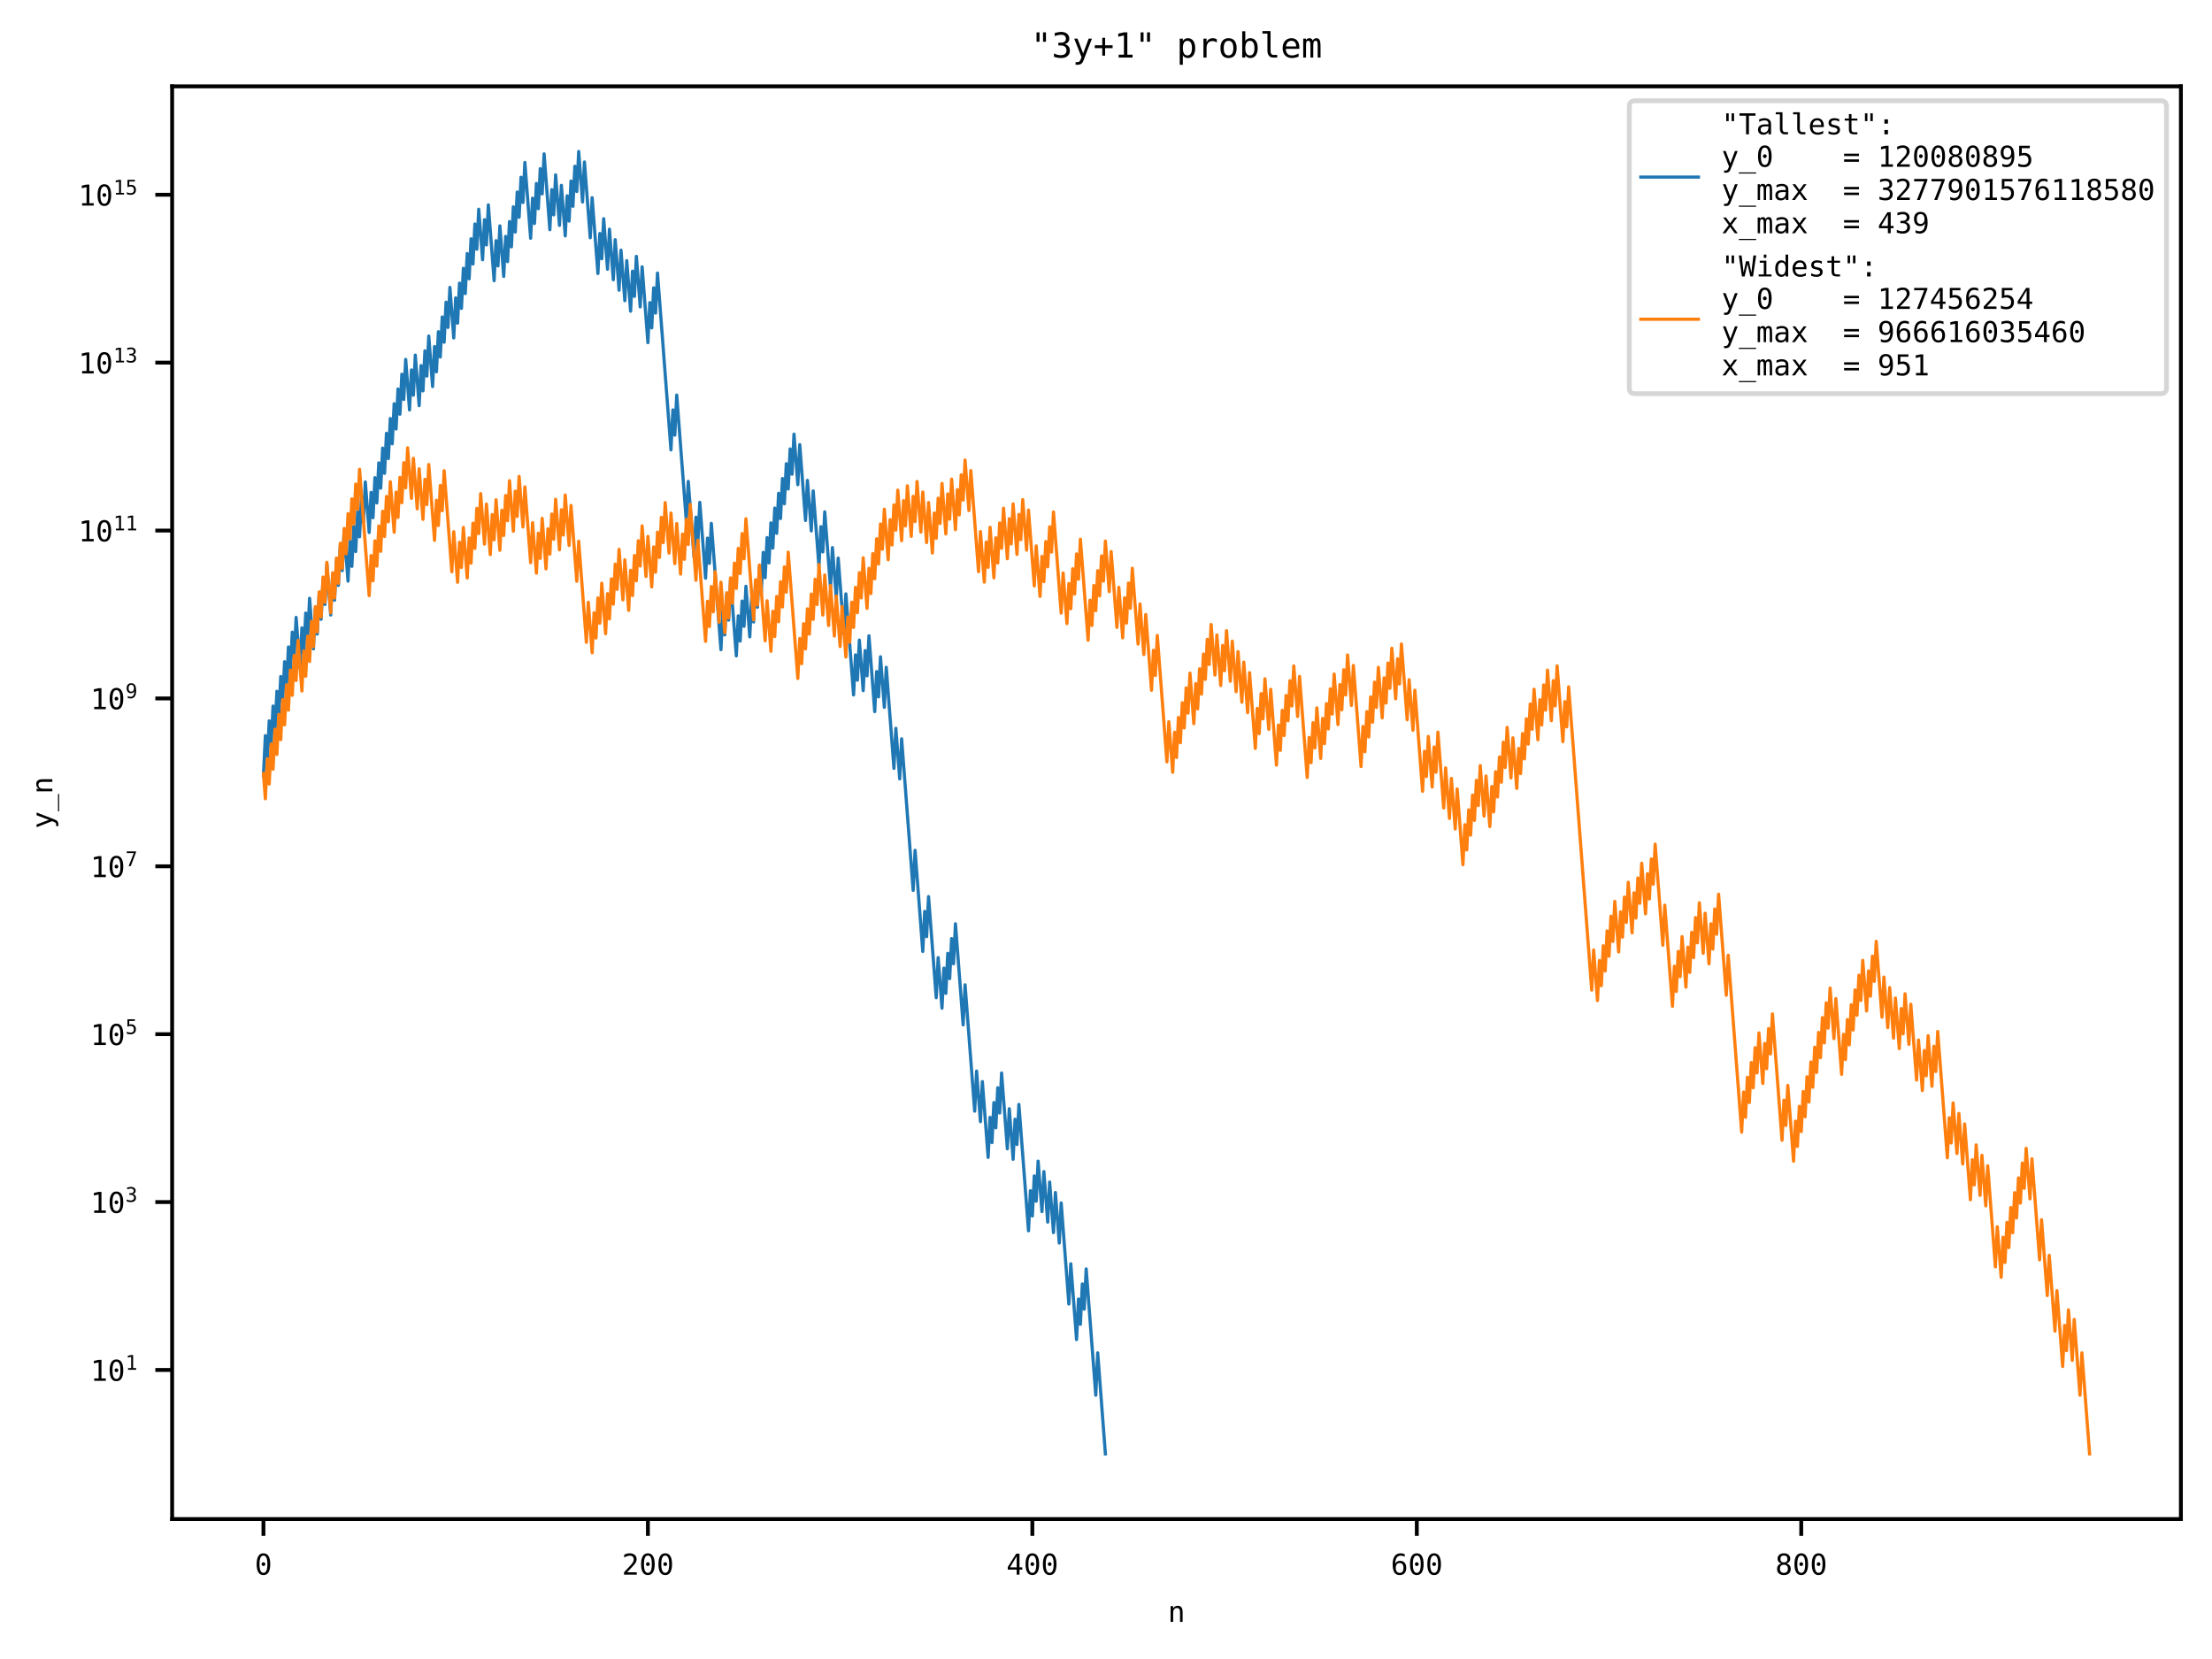 <?xml version="1.0" encoding="utf-8" standalone="no"?>
<!DOCTYPE svg PUBLIC "-//W3C//DTD SVG 1.1//EN"
  "http://www.w3.org/Graphics/SVG/1.1/DTD/svg11.dtd">
<!-- Created with matplotlib (https://matplotlib.org/) -->
<svg height="345.6pt" version="1.1" viewBox="0 0 460.8 345.6" width="460.8pt" xmlns="http://www.w3.org/2000/svg" xmlns:xlink="http://www.w3.org/1999/xlink">
 <defs>
  <style type="text/css">*{stroke-linecap:butt;stroke-linejoin:round;}</style>
 </defs>
 <g id="figure_1">
  <g id="patch_1">
   <path d="M 0 345.6 
L 460.8 345.6 
L 460.8 0 
L 0 0 
z
" style="fill:#ffffff;"/>
  </g>
  <g id="axes_1">
   <g id="patch_2">
    <path d="M 35.859 316.442 
L 454.32 316.442 
L 454.32 17.989 
L 35.859 17.989 
z
" style="fill:#ffffff;"/>
   </g>
   <g id="matplotlib.axis_1">
    <g id="xtick_1">
     <g id="line2d_1">
      <defs>
       <path d="M 0 0 
L 0 3.5 
" id="m580410c1c4" style="stroke:#000000;stroke-width:0.8;"/>
      </defs>
      <g>
       <use style="stroke:#000000;stroke-width:0.8;" x="54.88" xlink:href="#m580410c1c4" y="316.442"/>
      </g>
     </g>
     <g id="text_1">
      <!-- 0 -->
      <g transform="translate(53.074 328.033)scale(0.06 -0.06)">
       <defs>
        <path d="M 23.578 36.625 
Q 23.578 39.312 25.453 41.266 
Q 27.344 43.219 29.984 43.219 
Q 32.719 43.219 34.672 41.266 
Q 36.625 39.312 36.625 36.625 
Q 36.625 33.891 34.688 31.984 
Q 32.766 30.078 29.984 30.078 
Q 27.25 30.078 25.406 31.938 
Q 23.578 33.797 23.578 36.625 
z
M 30.078 66.406 
Q 23.188 66.406 19.797 58.984 
Q 16.406 51.562 16.406 36.375 
Q 16.406 21.234 19.797 13.812 
Q 23.188 6.391 30.078 6.391 
Q 37.016 6.391 40.406 13.812 
Q 43.797 21.234 43.797 36.375 
Q 43.797 51.562 40.406 58.984 
Q 37.016 66.406 30.078 66.406 
z
M 30.078 74.219 
Q 41.75 74.219 47.734 64.641 
Q 53.719 55.078 53.719 36.375 
Q 53.719 17.719 47.734 8.141 
Q 41.75 -1.422 30.078 -1.422 
Q 18.406 -1.422 12.453 8.141 
Q 6.5 17.719 6.5 36.375 
Q 6.5 55.078 12.453 64.641 
Q 18.406 74.219 30.078 74.219 
z
" id="DejaVuSansMono-48"/>
       </defs>
       <use xlink:href="#DejaVuSansMono-48"/>
      </g>
     </g>
    </g>
    <g id="xtick_2">
     <g id="line2d_2">
      <g>
       <use style="stroke:#000000;stroke-width:0.8;" x="134.968" xlink:href="#m580410c1c4" y="316.442"/>
      </g>
     </g>
     <g id="text_2">
      <!-- 200 -->
      <g transform="translate(129.55 328.033)scale(0.06 -0.06)">
       <defs>
        <path d="M 18.219 8.297 
L 51.703 8.297 
L 51.703 0 
L 7.422 0 
L 7.422 8.297 
Q 16.547 17.922 23.375 25.297 
Q 30.219 32.672 32.812 35.688 
Q 37.703 41.656 39.406 45.344 
Q 41.109 49.031 41.109 52.875 
Q 41.109 58.984 37.516 62.453 
Q 33.938 65.922 27.688 65.922 
Q 23.25 65.922 18.359 64.312 
Q 13.484 62.703 8.016 59.422 
L 8.016 69.391 
Q 13.031 71.781 17.891 73 
Q 22.75 74.219 27.484 74.219 
Q 38.188 74.219 44.703 68.531 
Q 51.219 62.844 51.219 53.609 
Q 51.219 48.922 49.047 44.234 
Q 46.875 39.547 42 33.891 
Q 39.266 30.719 34.062 25.094 
Q 28.859 19.484 18.219 8.297 
z
" id="DejaVuSansMono-50"/>
       </defs>
       <use xlink:href="#DejaVuSansMono-50"/>
       <use x="60.205" xlink:href="#DejaVuSansMono-48"/>
       <use x="120.41" xlink:href="#DejaVuSansMono-48"/>
      </g>
     </g>
    </g>
    <g id="xtick_3">
     <g id="line2d_3">
      <g>
       <use style="stroke:#000000;stroke-width:0.8;" x="215.056" xlink:href="#m580410c1c4" y="316.442"/>
      </g>
     </g>
     <g id="text_3">
      <!-- 400 -->
      <g transform="translate(209.638 328.033)scale(0.06 -0.06)">
       <defs>
        <path d="M 35.891 63.922 
L 12.891 25.391 
L 35.891 25.391 
z
M 34.281 72.906 
L 45.703 72.906 
L 45.703 25.391 
L 55.422 25.391 
L 55.422 17.391 
L 45.703 17.391 
L 45.703 0 
L 35.891 0 
L 35.891 17.391 
L 4.984 17.391 
L 4.984 26.703 
z
" id="DejaVuSansMono-52"/>
       </defs>
       <use xlink:href="#DejaVuSansMono-52"/>
       <use x="60.205" xlink:href="#DejaVuSansMono-48"/>
       <use x="120.41" xlink:href="#DejaVuSansMono-48"/>
      </g>
     </g>
    </g>
    <g id="xtick_4">
     <g id="line2d_4">
      <g>
       <use style="stroke:#000000;stroke-width:0.8;" x="295.145" xlink:href="#m580410c1c4" y="316.442"/>
      </g>
     </g>
     <g id="text_4">
      <!-- 600 -->
      <g transform="translate(289.726 328.033)scale(0.06 -0.06)">
       <defs>
        <path d="M 48.391 71.297 
L 48.391 62.203 
Q 45.312 64.016 41.844 64.969 
Q 38.375 65.922 34.625 65.922 
Q 25.25 65.922 20.406 58.859 
Q 15.578 51.812 15.578 38.094 
Q 17.922 42.969 22.062 45.578 
Q 26.219 48.188 31.594 48.188 
Q 42.141 48.188 47.922 41.719 
Q 53.719 35.25 53.719 23.391 
Q 53.719 11.578 47.75 5.078 
Q 41.797 -1.422 31 -1.422 
Q 18.312 -1.422 12.406 7.688 
Q 6.5 16.797 6.5 36.375 
Q 6.5 54.828 13.594 64.516 
Q 20.703 74.219 34.188 74.219 
Q 37.797 74.219 41.406 73.453 
Q 45.016 72.703 48.391 71.297 
z
M 30.812 40.484 
Q 24.516 40.484 20.891 35.938 
Q 17.281 31.391 17.281 23.391 
Q 17.281 15.375 20.891 10.828 
Q 24.516 6.297 30.812 6.297 
Q 37.359 6.297 40.672 10.609 
Q 44 14.938 44 23.391 
Q 44 31.891 40.672 36.188 
Q 37.359 40.484 30.812 40.484 
z
" id="DejaVuSansMono-54"/>
       </defs>
       <use xlink:href="#DejaVuSansMono-54"/>
       <use x="60.205" xlink:href="#DejaVuSansMono-48"/>
       <use x="120.41" xlink:href="#DejaVuSansMono-48"/>
      </g>
     </g>
    </g>
    <g id="xtick_5">
     <g id="line2d_5">
      <g>
       <use style="stroke:#000000;stroke-width:0.8;" x="375.233" xlink:href="#m580410c1c4" y="316.442"/>
      </g>
     </g>
     <g id="text_5">
      <!-- 800 -->
      <g transform="translate(369.815 328.033)scale(0.06 -0.06)">
       <defs>
        <path d="M 30.078 34.625 
Q 23.484 34.625 19.891 30.938 
Q 16.312 27.25 16.312 20.516 
Q 16.312 13.766 19.938 10.031 
Q 23.578 6.297 30.078 6.297 
Q 36.719 6.297 40.297 9.984 
Q 43.891 13.672 43.891 20.516 
Q 43.891 27.203 40.25 30.906 
Q 36.625 34.625 30.078 34.625 
z
M 21.484 38.719 
Q 15.188 40.328 11.641 44.719 
Q 8.109 49.125 8.109 55.328 
Q 8.109 64.016 14.016 69.109 
Q 19.922 74.219 30.078 74.219 
Q 40.281 74.219 46.188 69.109 
Q 52.094 64.016 52.094 55.328 
Q 52.094 49.125 48.547 44.719 
Q 45.016 40.328 38.719 38.719 
Q 46.047 37.109 49.922 32.219 
Q 53.812 27.344 53.812 19.578 
Q 53.812 9.719 47.516 4.141 
Q 41.219 -1.422 30.078 -1.422 
Q 18.953 -1.422 12.672 4.125 
Q 6.391 9.672 6.391 19.484 
Q 6.391 27.297 10.266 32.203 
Q 14.156 37.109 21.484 38.719 
z
M 17.922 54.391 
Q 17.922 48.531 21.047 45.453 
Q 24.172 42.391 30.078 42.391 
Q 36.031 42.391 39.156 45.453 
Q 42.281 48.531 42.281 54.391 
Q 42.281 60.359 39.172 63.484 
Q 36.078 66.609 30.078 66.609 
Q 24.172 66.609 21.047 63.453 
Q 17.922 60.297 17.922 54.391 
z
" id="DejaVuSansMono-56"/>
       </defs>
       <use xlink:href="#DejaVuSansMono-56"/>
       <use x="60.205" xlink:href="#DejaVuSansMono-48"/>
       <use x="120.41" xlink:href="#DejaVuSansMono-48"/>
      </g>
     </g>
    </g>
    <g id="text_6">
     <!-- n -->
     <g transform="translate(243.283 337.872)scale(0.06 -0.06)">
      <defs>
       <path d="M 51.312 33.891 
L 51.312 0 
L 42.281 0 
L 42.281 33.891 
Q 42.281 41.266 39.688 44.719 
Q 37.109 48.188 31.594 48.188 
Q 25.297 48.188 21.891 43.719 
Q 18.5 39.266 18.5 30.906 
L 18.5 0 
L 9.516 0 
L 9.516 54.688 
L 18.5 54.688 
L 18.5 46.484 
Q 20.906 51.172 25 53.578 
Q 29.109 56 34.719 56 
Q 43.062 56 47.188 50.5 
Q 51.312 45.016 51.312 33.891 
z
" id="DejaVuSansMono-110"/>
      </defs>
      <use xlink:href="#DejaVuSansMono-110"/>
     </g>
    </g>
   </g>
   <g id="matplotlib.axis_2">
    <g id="ytick_1">
     <g id="line2d_6">
      <defs>
       <path d="M 0 0 
L -3.5 0 
" id="m9506eb46ca" style="stroke:#000000;stroke-width:0.8;"/>
      </defs>
      <g>
       <use style="stroke:#000000;stroke-width:0.8;" x="35.859" xlink:href="#m9506eb46ca" y="285.389"/>
      </g>
     </g>
     <g id="text_7">
      <!-- $\mathdefault{10^{1}}$ -->
      <g transform="translate(18.839 287.685)scale(0.06 -0.06)">
       <defs>
        <path d="M 13.188 8.297 
L 28.516 8.297 
L 28.516 64.016 
L 12.016 60.297 
L 12.016 69.281 
L 28.422 72.906 
L 38.281 72.906 
L 38.281 8.297 
L 53.422 8.297 
L 53.422 0 
L 13.188 0 
z
" id="DejaVuSansMono-49"/>
       </defs>
       <use transform="translate(0 0.684)" xlink:href="#DejaVuSansMono-49"/>
       <use transform="translate(60.205 0.684)" xlink:href="#DejaVuSansMono-48"/>
       <use transform="translate(121.367 38.966)scale(0.7)" xlink:href="#DejaVuSansMono-49"/>
      </g>
     </g>
    </g>
    <g id="ytick_2">
     <g id="line2d_7">
      <g>
       <use style="stroke:#000000;stroke-width:0.8;" x="35.859" xlink:href="#m9506eb46ca" y="250.415"/>
      </g>
     </g>
     <g id="text_8">
      <!-- $\mathdefault{10^{3}}$ -->
      <g transform="translate(18.839 252.711)scale(0.06 -0.06)">
       <defs>
        <path d="M 37.891 39.016 
Q 45.062 37.109 48.875 32.25 
Q 52.688 27.391 52.688 20.125 
Q 52.688 10.062 45.922 4.312 
Q 39.156 -1.422 27.203 -1.422 
Q 22.172 -1.422 16.938 -0.484 
Q 11.719 0.438 6.688 2.203 
L 6.688 12.016 
Q 11.672 9.422 16.5 8.156 
Q 21.344 6.891 26.125 6.891 
Q 34.234 6.891 38.578 10.547 
Q 42.922 14.203 42.922 21.094 
Q 42.922 27.438 38.578 31.172 
Q 34.234 34.906 26.812 34.906 
L 19.281 34.906 
L 19.281 43.016 
L 26.812 43.016 
Q 33.594 43.016 37.406 45.984 
Q 41.219 48.969 41.219 54.297 
Q 41.219 59.906 37.672 62.906 
Q 34.125 65.922 27.594 65.922 
Q 23.25 65.922 18.609 64.938 
Q 13.969 63.969 8.891 62.016 
L 8.891 71.094 
Q 14.797 72.656 19.406 73.438 
Q 24.031 74.219 27.594 74.219 
Q 38.234 74.219 44.609 68.875 
Q 50.984 63.531 50.984 54.688 
Q 50.984 48.688 47.625 44.672 
Q 44.281 40.672 37.891 39.016 
z
" id="DejaVuSansMono-51"/>
       </defs>
       <use transform="translate(0 0.766)" xlink:href="#DejaVuSansMono-49"/>
       <use transform="translate(60.205 0.766)" xlink:href="#DejaVuSansMono-48"/>
       <use transform="translate(121.367 39.047)scale(0.7)" xlink:href="#DejaVuSansMono-51"/>
      </g>
     </g>
    </g>
    <g id="ytick_3">
     <g id="line2d_8">
      <g>
       <use style="stroke:#000000;stroke-width:0.8;" x="35.859" xlink:href="#m9506eb46ca" y="215.441"/>
      </g>
     </g>
     <g id="text_9">
      <!-- $\mathdefault{10^{5}}$ -->
      <g transform="translate(18.839 217.737)scale(0.06 -0.06)">
       <defs>
        <path d="M 10.109 72.906 
L 47.016 72.906 
L 47.016 64.594 
L 19.094 64.594 
L 19.094 46.688 
Q 21.188 47.469 23.312 47.828 
Q 25.438 48.188 27.594 48.188 
Q 38.922 48.188 45.562 41.5 
Q 52.203 34.812 52.203 23.391 
Q 52.203 11.859 45.234 5.219 
Q 38.281 -1.422 26.219 -1.422 
Q 20.406 -1.422 15.594 -0.641 
Q 10.797 0.141 6.984 1.703 
L 6.984 11.719 
Q 11.469 9.281 16.016 8.078 
Q 20.562 6.891 25.297 6.891 
Q 33.453 6.891 37.859 11.188 
Q 42.281 15.484 42.281 23.391 
Q 42.281 31.203 37.719 35.547 
Q 33.156 39.891 25 39.891 
Q 21.047 39.891 17.281 38.984 
Q 13.531 38.094 10.109 36.281 
z
" id="DejaVuSansMono-53"/>
       </defs>
       <use transform="translate(0 0.684)" xlink:href="#DejaVuSansMono-49"/>
       <use transform="translate(60.205 0.684)" xlink:href="#DejaVuSansMono-48"/>
       <use transform="translate(121.367 38.966)scale(0.7)" xlink:href="#DejaVuSansMono-53"/>
      </g>
     </g>
    </g>
    <g id="ytick_4">
     <g id="line2d_9">
      <g>
       <use style="stroke:#000000;stroke-width:0.8;" x="35.859" xlink:href="#m9506eb46ca" y="180.467"/>
      </g>
     </g>
     <g id="text_10">
      <!-- $\mathdefault{10^{7}}$ -->
      <g transform="translate(18.839 182.763)scale(0.06 -0.06)">
       <defs>
        <path d="M 6.781 72.906 
L 52.688 72.906 
L 52.688 68.703 
L 26.609 0 
L 16.312 0 
L 41.703 64.594 
L 6.781 64.594 
z
" id="DejaVuSansMono-55"/>
       </defs>
       <use transform="translate(0 0.684)" xlink:href="#DejaVuSansMono-49"/>
       <use transform="translate(60.205 0.684)" xlink:href="#DejaVuSansMono-48"/>
       <use transform="translate(121.367 38.966)scale(0.7)" xlink:href="#DejaVuSansMono-55"/>
      </g>
     </g>
    </g>
    <g id="ytick_5">
     <g id="line2d_10">
      <g>
       <use style="stroke:#000000;stroke-width:0.8;" x="35.859" xlink:href="#m9506eb46ca" y="145.493"/>
      </g>
     </g>
     <g id="text_11">
      <!-- $\mathdefault{10^{9}}$ -->
      <g transform="translate(18.839 147.789)scale(0.06 -0.06)">
       <defs>
        <path d="M 29.109 32.328 
Q 35.406 32.328 38.984 36.859 
Q 42.578 41.406 42.578 49.422 
Q 42.578 57.422 38.984 61.953 
Q 35.406 66.5 29.109 66.5 
Q 22.562 66.5 19.234 62.172 
Q 15.922 57.859 15.922 49.422 
Q 15.922 40.922 19.219 36.625 
Q 22.516 32.328 29.109 32.328 
z
M 11.531 1.516 
L 11.531 10.594 
Q 14.594 8.797 18.062 7.844 
Q 21.531 6.891 25.297 6.891 
Q 34.672 6.891 39.469 13.938 
Q 44.281 21 44.281 34.719 
Q 42 29.828 37.844 27.219 
Q 33.688 24.609 28.328 24.609 
Q 17.781 24.609 11.984 31.094 
Q 6.203 37.594 6.203 49.516 
Q 6.203 61.281 12.125 67.75 
Q 18.062 74.219 28.906 74.219 
Q 41.609 74.219 47.516 65.078 
Q 53.422 55.953 53.422 36.375 
Q 53.422 17.969 46.312 8.266 
Q 39.203 -1.422 25.688 -1.422 
Q 22.125 -1.422 18.5 -0.656 
Q 14.891 0.094 11.531 1.516 
z
" id="DejaVuSansMono-57"/>
       </defs>
       <use transform="translate(0 0.766)" xlink:href="#DejaVuSansMono-49"/>
       <use transform="translate(60.205 0.766)" xlink:href="#DejaVuSansMono-48"/>
       <use transform="translate(121.367 39.047)scale(0.7)" xlink:href="#DejaVuSansMono-57"/>
      </g>
     </g>
    </g>
    <g id="ytick_6">
     <g id="line2d_11">
      <g>
       <use style="stroke:#000000;stroke-width:0.8;" x="35.859" xlink:href="#m9506eb46ca" y="110.519"/>
      </g>
     </g>
     <g id="text_12">
      <!-- $\mathdefault{10^{11}}$ -->
      <g transform="translate(16.319 112.815)scale(0.06 -0.06)">
       <use transform="translate(0 0.684)" xlink:href="#DejaVuSansMono-49"/>
       <use transform="translate(60.205 0.684)" xlink:href="#DejaVuSansMono-48"/>
       <use transform="translate(121.367 38.966)scale(0.7)" xlink:href="#DejaVuSansMono-49"/>
       <use transform="translate(163.511 38.966)scale(0.7)" xlink:href="#DejaVuSansMono-49"/>
      </g>
     </g>
    </g>
    <g id="ytick_7">
     <g id="line2d_12">
      <g>
       <use style="stroke:#000000;stroke-width:0.8;" x="35.859" xlink:href="#m9506eb46ca" y="75.545"/>
      </g>
     </g>
     <g id="text_13">
      <!-- $\mathdefault{10^{13}}$ -->
      <g transform="translate(16.319 77.841)scale(0.06 -0.06)">
       <use transform="translate(0 0.766)" xlink:href="#DejaVuSansMono-49"/>
       <use transform="translate(60.205 0.766)" xlink:href="#DejaVuSansMono-48"/>
       <use transform="translate(121.367 39.047)scale(0.7)" xlink:href="#DejaVuSansMono-49"/>
       <use transform="translate(163.511 39.047)scale(0.7)" xlink:href="#DejaVuSansMono-51"/>
      </g>
     </g>
    </g>
    <g id="ytick_8">
     <g id="line2d_13">
      <g>
       <use style="stroke:#000000;stroke-width:0.8;" x="35.859" xlink:href="#m9506eb46ca" y="40.571"/>
      </g>
     </g>
     <g id="text_14">
      <!-- $\mathdefault{10^{15}}$ -->
      <g transform="translate(16.319 42.867)scale(0.06 -0.06)">
       <use transform="translate(0 0.684)" xlink:href="#DejaVuSansMono-49"/>
       <use transform="translate(60.205 0.684)" xlink:href="#DejaVuSansMono-48"/>
       <use transform="translate(121.367 38.966)scale(0.7)" xlink:href="#DejaVuSansMono-49"/>
       <use transform="translate(163.511 38.966)scale(0.7)" xlink:href="#DejaVuSansMono-53"/>
      </g>
     </g>
    </g>
    <g id="text_15">
     <!-- y_n -->
     <g transform="translate(10.904 172.634)rotate(-90)scale(0.06 -0.06)">
      <defs>
       <path d="M 41.891 17.578 
Q 39.656 11.859 36.188 2.547 
Q 31.344 -10.359 29.688 -13.188 
Q 27.438 -17 24.062 -18.891 
Q 20.703 -20.797 16.219 -20.797 
L 8.984 -20.797 
L 8.984 -13.281 
L 14.312 -13.281 
Q 18.266 -13.281 20.5 -10.984 
Q 22.75 -8.688 26.219 0.875 
L 5.078 54.688 
L 14.594 54.688 
L 30.812 11.922 
L 46.781 54.688 
L 56.297 54.688 
z
" id="DejaVuSansMono-121"/>
       <path d="M 60.203 -19.672 
L 60.203 -23.578 
L 0 -23.578 
L 0 -19.672 
z
" id="DejaVuSansMono-95"/>
      </defs>
      <use xlink:href="#DejaVuSansMono-121"/>
      <use x="60.205" xlink:href="#DejaVuSansMono-95"/>
      <use x="120.41" xlink:href="#DejaVuSansMono-110"/>
     </g>
    </g>
   </g>
   <g id="line2d_14">
    <path clip-path="url(#p0b322197ba)" d="M 54.88 161.591 
L 55.28 153.247 
L 55.681 158.511 
L 56.081 150.168 
L 56.481 155.432 
L 56.882 147.089 
L 57.282 152.353 
L 57.683 144.009 
L 58.083 149.273 
L 58.484 140.93 
L 58.884 146.194 
L 59.285 137.851 
L 59.685 143.115 
L 60.085 134.771 
L 60.486 140.036 
L 60.886 131.692 
L 61.287 136.956 
L 61.687 128.613 
L 62.488 139.141 
L 62.889 130.798 
L 63.289 136.062 
L 63.689 127.718 
L 64.09 132.982 
L 64.49 124.639 
L 65.291 135.167 
L 65.692 126.824 
L 66.092 132.088 
L 66.493 123.744 
L 66.893 129.009 
L 67.293 120.665 
L 67.694 125.929 
L 68.094 117.586 
L 68.895 128.114 
L 69.296 119.771 
L 69.696 125.035 
L 70.096 116.691 
L 70.497 121.955 
L 70.897 113.612 
L 71.298 118.876 
L 71.698 110.533 
L 72.499 121.061 
L 72.9 112.718 
L 73.3 117.982 
L 73.7 109.638 
L 74.101 114.902 
L 74.501 106.559 
L 74.902 111.823 
L 75.302 103.48 
L 75.703 108.744 
L 76.103 100.4 
L 76.904 110.929 
L 77.304 102.585 
L 77.705 107.849 
L 78.105 99.506 
L 78.506 104.77 
L 78.906 96.426 
L 79.307 101.691 
L 79.707 93.347 
L 80.108 98.611 
L 80.508 90.268 
L 80.908 95.532 
L 81.309 87.189 
L 81.709 92.453 
L 82.11 84.109 
L 82.51 89.373 
L 82.911 81.03 
L 83.311 86.294 
L 83.711 77.951 
L 84.112 83.215 
L 84.512 74.871 
L 85.313 85.4 
L 85.714 77.056 
L 86.114 82.32 
L 86.515 73.977 
L 87.315 84.505 
L 87.716 76.162 
L 88.116 81.426 
L 88.517 73.082 
L 88.917 78.346 
L 89.318 70.003 
L 90.119 80.531 
L 90.519 72.188 
L 90.919 77.452 
L 91.32 69.109 
L 91.72 74.373 
L 92.121 66.029 
L 92.521 71.293 
L 92.922 62.95 
L 93.322 68.214 
L 93.723 59.871 
L 94.523 70.399 
L 94.924 62.055 
L 95.324 67.319 
L 95.725 58.976 
L 96.125 64.24 
L 96.526 55.897 
L 96.926 61.161 
L 97.327 52.817 
L 97.727 58.082 
L 98.127 49.738 
L 98.528 55.002 
L 98.928 46.659 
L 99.329 51.923 
L 99.729 43.58 
L 100.53 54.108 
L 100.93 45.764 
L 101.331 51.028 
L 101.731 42.685 
L 102.933 58.477 
L 103.333 50.134 
L 103.734 55.398 
L 104.134 47.055 
L 104.935 57.583 
L 105.335 49.239 
L 105.736 54.504 
L 106.136 46.16 
L 106.537 51.424 
L 106.937 43.081 
L 107.338 48.345 
L 107.738 40.002 
L 108.138 45.266 
L 108.539 36.922 
L 108.939 42.186 
L 109.34 33.843 
L 110.541 49.635 
L 110.942 41.292 
L 111.342 46.556 
L 111.742 38.213 
L 112.143 43.477 
L 112.543 35.133 
L 112.944 40.397 
L 113.344 32.054 
L 114.545 47.846 
L 114.946 39.503 
L 115.346 44.767 
L 115.747 36.424 
L 116.548 46.952 
L 116.948 38.608 
L 117.749 49.137 
L 118.149 40.793 
L 118.55 46.057 
L 118.95 37.714 
L 119.351 42.978 
L 119.751 34.634 
L 120.152 39.899 
L 120.552 31.555 
L 121.353 42.083 
L 121.753 33.74 
L 122.955 49.532 
L 123.355 41.189 
L 124.557 56.981 
L 124.957 48.638 
L 125.357 53.902 
L 125.758 45.559 
L 126.559 56.087 
L 126.959 47.743 
L 127.76 58.272 
L 128.16 49.928 
L 128.961 60.456 
L 129.362 52.113 
L 130.163 62.641 
L 130.563 54.298 
L 131.364 64.826 
L 131.764 56.483 
L 132.165 61.747 
L 132.565 53.403 
L 133.366 63.931 
L 133.767 55.588 
L 134.968 71.38 
L 135.368 63.037 
L 135.769 68.301 
L 136.169 59.958 
L 136.57 65.222 
L 136.97 56.878 
L 139.773 93.727 
L 140.174 85.384 
L 140.574 90.648 
L 140.975 82.304 
L 142.977 108.625 
L 143.377 100.282 
L 144.579 116.074 
L 144.979 107.73 
L 145.379 112.995 
L 145.78 104.651 
L 146.981 120.443 
L 147.382 112.1 
L 147.782 117.364 
L 148.183 109.021 
L 150.185 135.341 
L 150.585 126.998 
L 150.986 132.262 
L 151.386 123.919 
L 151.787 129.183 
L 152.187 120.839 
L 153.388 136.632 
L 153.789 128.288 
L 154.189 133.552 
L 154.59 125.209 
L 154.99 130.473 
L 155.391 122.13 
L 156.191 132.658 
L 156.592 124.314 
L 156.992 129.578 
L 157.393 121.235 
L 157.793 126.499 
L 158.194 118.156 
L 158.594 123.42 
L 158.994 115.076 
L 159.395 120.341 
L 159.795 111.997 
L 160.196 117.261 
L 160.596 108.918 
L 160.997 114.182 
L 161.397 105.839 
L 161.798 111.103 
L 162.198 102.759 
L 162.598 108.023 
L 162.999 99.68 
L 163.399 104.944 
L 163.8 96.601 
L 164.2 101.865 
L 164.601 93.521 
L 165.001 98.785 
L 165.402 90.442 
L 166.202 100.97 
L 166.603 92.627 
L 167.804 108.419 
L 168.205 100.076 
L 169.006 110.604 
L 169.406 102.261 
L 170.607 118.053 
L 171.008 109.709 
L 171.408 114.974 
L 171.809 106.63 
L 173.01 122.422 
L 173.41 114.079 
L 174.211 124.607 
L 174.612 116.264 
L 175.813 132.056 
L 176.213 123.713 
L 177.815 144.769 
L 178.216 136.426 
L 178.616 141.69 
L 179.017 133.346 
L 179.817 143.875 
L 180.218 135.531 
L 180.618 140.795 
L 181.019 132.452 
L 182.22 148.244 
L 182.621 139.901 
L 183.021 145.165 
L 183.421 136.822 
L 184.222 147.35 
L 184.623 139.006 
L 186.224 160.063 
L 186.625 151.719 
L 187.426 162.248 
L 187.826 153.904 
L 190.229 185.489 
L 190.629 177.145 
L 192.231 198.202 
L 192.632 189.858 
L 193.032 195.123 
L 193.432 186.779 
L 195.034 207.836 
L 195.435 199.492 
L 196.236 210.02 
L 196.636 201.677 
L 197.036 206.941 
L 197.437 198.598 
L 197.837 203.862 
L 198.238 195.518 
L 198.638 200.782 
L 199.039 192.439 
L 200.64 213.495 
L 201.041 205.152 
L 203.043 231.473 
L 203.443 223.129 
L 204.244 233.657 
L 204.645 225.314 
L 205.846 241.106 
L 206.247 232.762 
L 206.647 238.026 
L 207.047 229.682 
L 207.448 234.946 
L 207.848 226.602 
L 208.249 231.866 
L 208.649 223.523 
L 209.851 239.315 
L 210.251 230.971 
L 211.052 241.499 
L 211.452 233.155 
L 211.853 238.419 
L 212.253 230.075 
L 214.255 256.396 
L 214.656 248.047 
L 215.056 253.311 
L 215.457 244.964 
L 215.857 250.228 
L 216.258 241.882 
L 217.058 252.41 
L 217.459 244.064 
L 218.26 254.592 
L 218.66 246.244 
L 219.461 256.772 
L 219.862 248.423 
L 220.662 258.951 
L 221.063 250.6 
L 222.665 271.656 
L 223.065 263.272 
L 224.266 279.064 
L 224.667 270.611 
L 225.067 275.875 
L 225.468 267.46 
L 225.868 272.724 
L 226.269 264.333 
L 228.271 290.654 
L 228.671 281.82 
L 230.273 302.876 
L 230.273 302.876 
" style="fill:none;stroke:#1f77b4;stroke-linecap:square;stroke-width:0.667;"/>
   </g>
   <g id="line2d_15">
    <path clip-path="url(#p0b322197ba)" d="M 54.88 161.138 
L 55.28 166.402 
L 55.681 158.059 
L 56.081 163.323 
L 56.481 154.979 
L 56.882 160.243 
L 57.282 151.9 
L 57.683 157.164 
L 58.083 148.821 
L 58.484 154.085 
L 58.884 145.741 
L 59.285 151.006 
L 59.685 142.662 
L 60.085 147.926 
L 60.486 139.583 
L 60.886 144.847 
L 61.287 136.504 
L 61.687 141.768 
L 62.088 133.424 
L 62.889 143.952 
L 63.289 135.609 
L 63.689 140.873 
L 64.09 132.53 
L 64.49 137.794 
L 64.891 129.45 
L 65.291 134.715 
L 65.692 126.371 
L 66.092 131.635 
L 66.493 123.292 
L 66.893 128.556 
L 67.293 120.212 
L 67.694 125.477 
L 68.094 117.133 
L 68.895 127.661 
L 69.296 119.318 
L 69.696 124.582 
L 70.096 116.239 
L 70.497 121.503 
L 70.897 113.159 
L 71.298 118.423 
L 71.698 110.08 
L 72.099 115.344 
L 72.499 107.001 
L 72.9 112.265 
L 73.3 103.921 
L 73.7 109.186 
L 74.101 100.842 
L 74.501 106.106 
L 74.902 97.763 
L 76.904 124.083 
L 77.304 115.74 
L 77.705 121.004 
L 78.105 112.661 
L 78.506 117.925 
L 78.906 109.581 
L 79.307 114.845 
L 79.707 106.502 
L 80.108 111.766 
L 80.508 103.423 
L 80.908 108.687 
L 81.309 100.343 
L 82.11 110.872 
L 82.51 102.528 
L 82.911 107.792 
L 83.311 99.449 
L 83.711 104.713 
L 84.112 96.37 
L 84.512 101.634 
L 84.913 93.29 
L 85.714 103.819 
L 86.114 95.475 
L 86.915 106.003 
L 87.315 97.66 
L 88.116 108.188 
L 88.517 99.845 
L 88.917 105.109 
L 89.318 96.765 
L 90.519 112.558 
L 90.919 104.214 
L 91.32 109.478 
L 91.72 101.135 
L 92.121 106.399 
L 92.521 98.056 
L 94.123 119.112 
L 94.523 110.769 
L 95.324 121.297 
L 95.725 112.954 
L 96.125 118.218 
L 96.526 109.874 
L 97.327 120.402 
L 97.727 112.059 
L 98.127 117.323 
L 98.528 108.98 
L 98.928 114.244 
L 99.329 105.9 
L 99.729 111.165 
L 100.13 102.821 
L 100.93 113.349 
L 101.331 105.006 
L 102.132 115.534 
L 102.532 107.191 
L 102.933 112.455 
L 103.333 104.111 
L 104.134 114.64 
L 104.534 106.296 
L 104.935 111.56 
L 105.335 103.217 
L 105.736 108.481 
L 106.136 100.138 
L 106.937 110.666 
L 107.338 102.322 
L 107.738 107.586 
L 108.138 99.243 
L 108.939 109.771 
L 109.34 101.428 
L 110.541 117.22 
L 110.942 108.877 
L 111.742 119.405 
L 112.143 111.062 
L 112.543 116.326 
L 112.944 107.982 
L 113.745 118.511 
L 114.145 110.167 
L 114.545 115.431 
L 114.946 107.088 
L 115.346 112.352 
L 115.747 104.008 
L 116.548 114.537 
L 116.948 106.193 
L 117.349 111.457 
L 117.749 103.114 
L 118.55 113.642 
L 118.95 105.299 
L 120.152 121.091 
L 120.552 112.748 
L 122.154 133.804 
L 122.554 125.461 
L 123.355 135.989 
L 123.756 127.646 
L 124.156 132.91 
L 124.557 124.566 
L 124.957 129.83 
L 125.357 121.487 
L 126.158 132.015 
L 126.559 123.672 
L 126.959 128.936 
L 127.36 120.592 
L 127.76 125.857 
L 128.16 117.513 
L 128.561 122.777 
L 128.961 114.434 
L 129.762 124.962 
L 130.163 116.619 
L 130.964 127.147 
L 131.364 118.803 
L 131.764 124.068 
L 132.165 115.724 
L 132.565 120.988 
L 132.966 112.645 
L 133.366 117.909 
L 133.767 109.565 
L 134.568 120.094 
L 134.968 111.75 
L 135.769 122.278 
L 136.169 113.935 
L 136.57 119.199 
L 136.97 110.856 
L 137.371 116.12 
L 137.771 107.776 
L 138.172 113.041 
L 138.572 104.697 
L 139.373 115.225 
L 139.773 106.882 
L 140.574 117.41 
L 140.975 109.067 
L 141.775 119.595 
L 142.176 111.252 
L 142.576 116.516 
L 142.977 108.172 
L 143.377 113.436 
L 143.778 105.093 
L 144.979 120.885 
L 145.379 112.542 
L 146.981 133.598 
L 147.382 125.255 
L 147.782 130.519 
L 148.183 122.176 
L 148.583 127.44 
L 148.983 119.096 
L 149.784 129.624 
L 150.185 121.281 
L 150.986 131.809 
L 151.386 123.466 
L 151.787 128.73 
L 152.187 120.387 
L 152.587 125.651 
L 152.988 117.307 
L 153.388 122.571 
L 153.789 114.228 
L 154.189 119.492 
L 154.59 111.149 
L 154.99 116.413 
L 155.391 108.069 
L 156.992 129.126 
L 157.393 120.782 
L 157.793 126.046 
L 158.194 117.703 
L 159.395 133.495 
L 159.795 125.152 
L 160.596 135.68 
L 160.997 127.337 
L 161.397 132.601 
L 161.798 124.257 
L 162.198 129.522 
L 162.598 121.178 
L 162.999 126.442 
L 163.399 118.099 
L 163.8 123.363 
L 164.2 115.02 
L 166.202 141.34 
L 166.603 132.997 
L 167.003 138.261 
L 167.404 129.917 
L 167.804 135.181 
L 168.205 126.838 
L 168.605 132.102 
L 169.006 123.759 
L 169.406 129.023 
L 169.806 120.679 
L 170.207 125.944 
L 170.607 117.6 
L 171.408 128.128 
L 171.809 119.785 
L 172.609 130.313 
L 173.01 121.97 
L 173.811 132.498 
L 174.211 124.155 
L 175.012 134.683 
L 175.413 126.339 
L 176.213 136.868 
L 176.614 128.524 
L 177.014 133.788 
L 177.415 125.445 
L 177.815 130.709 
L 178.216 122.366 
L 178.616 127.63 
L 179.017 119.286 
L 179.417 124.55 
L 179.817 116.207 
L 180.618 126.735 
L 181.019 118.392 
L 181.419 123.656 
L 181.82 115.312 
L 182.22 120.577 
L 182.621 112.233 
L 183.021 117.497 
L 183.421 109.154 
L 183.822 114.418 
L 184.222 106.075 
L 185.023 116.603 
L 185.424 108.259 
L 185.824 113.523 
L 186.224 105.18 
L 186.625 110.444 
L 187.025 102.101 
L 187.826 112.629 
L 188.227 104.285 
L 188.627 109.55 
L 189.028 101.206 
L 189.828 111.734 
L 190.229 103.391 
L 190.629 108.655 
L 191.03 100.312 
L 191.831 110.84 
L 192.231 102.496 
L 193.032 113.025 
L 193.432 104.681 
L 194.233 115.21 
L 194.634 106.866 
L 195.034 112.13 
L 195.435 103.787 
L 195.835 109.051 
L 196.236 100.707 
L 197.036 111.236 
L 197.437 102.892 
L 197.837 108.156 
L 198.238 99.813 
L 199.039 110.341 
L 199.439 101.998 
L 199.839 107.262 
L 200.24 98.918 
L 200.64 104.183 
L 201.041 95.839 
L 201.842 106.367 
L 202.242 98.024 
L 203.844 119.08 
L 204.244 110.737 
L 205.045 121.265 
L 205.446 112.922 
L 205.846 118.186 
L 206.247 109.842 
L 207.047 120.371 
L 207.448 112.027 
L 207.848 117.291 
L 208.249 108.948 
L 208.649 114.212 
L 209.05 105.869 
L 209.851 116.397 
L 210.251 108.053 
L 210.651 113.318 
L 211.052 104.974 
L 211.853 115.502 
L 212.253 107.159 
L 212.654 112.423 
L 213.054 104.08 
L 213.855 114.608 
L 214.255 106.264 
L 215.457 122.057 
L 215.857 113.713 
L 216.658 124.242 
L 217.058 115.898 
L 217.459 121.162 
L 217.859 112.819 
L 218.26 118.083 
L 218.66 109.74 
L 219.061 115.004 
L 219.461 106.66 
L 221.063 127.717 
L 221.463 119.373 
L 222.264 129.902 
L 222.665 121.558 
L 223.065 126.822 
L 223.466 118.479 
L 223.866 123.743 
L 224.266 115.399 
L 224.667 120.664 
L 225.067 112.32 
L 226.669 133.377 
L 227.07 125.033 
L 227.47 130.297 
L 227.87 121.954 
L 228.271 127.218 
L 228.671 118.875 
L 229.072 124.139 
L 229.472 115.795 
L 229.873 121.059 
L 230.273 112.716 
L 231.074 123.244 
L 231.474 114.901 
L 232.676 130.693 
L 233.076 122.35 
L 233.877 132.878 
L 234.277 124.534 
L 234.678 129.799 
L 235.078 121.455 
L 235.479 126.719 
L 235.879 118.376 
L 237.081 134.168 
L 237.481 125.825 
L 238.282 136.353 
L 238.682 128.01 
L 239.884 143.802 
L 240.284 135.459 
L 240.685 140.723 
L 241.085 132.379 
L 243.087 158.7 
L 243.488 150.356 
L 244.288 160.885 
L 244.689 152.541 
L 245.089 157.805 
L 245.49 149.462 
L 245.89 154.726 
L 246.291 146.383 
L 246.691 151.647 
L 247.092 143.303 
L 247.492 148.567 
L 247.892 140.224 
L 248.693 150.752 
L 249.094 142.409 
L 249.494 147.673 
L 249.895 139.329 
L 250.295 144.594 
L 250.696 136.25 
L 251.096 141.514 
L 251.496 133.171 
L 251.897 138.435 
L 252.297 130.091 
L 253.098 140.62 
L 253.499 132.276 
L 254.3 142.805 
L 254.7 134.461 
L 255.1 139.725 
L 255.501 131.382 
L 256.302 141.91 
L 256.702 133.567 
L 257.503 144.095 
L 257.903 135.751 
L 258.704 146.28 
L 259.105 137.936 
L 259.906 148.464 
L 260.306 140.121 
L 261.507 155.913 
L 261.908 147.57 
L 262.308 152.834 
L 262.709 144.491 
L 263.109 149.755 
L 263.51 141.411 
L 264.311 151.94 
L 264.711 143.596 
L 265.912 159.388 
L 266.313 151.045 
L 266.713 156.309 
L 267.114 147.966 
L 267.514 153.23 
L 267.915 144.886 
L 268.315 150.151 
L 268.715 141.807 
L 269.116 147.071 
L 269.516 138.728 
L 270.317 149.256 
L 270.718 140.913 
L 272.319 161.969 
L 272.72 153.626 
L 273.12 158.89 
L 273.521 150.546 
L 273.921 155.81 
L 274.322 147.467 
L 275.122 157.995 
L 275.523 149.652 
L 275.923 154.916 
L 276.324 146.573 
L 276.724 151.837 
L 277.125 143.493 
L 277.525 148.757 
L 277.926 140.414 
L 278.726 150.942 
L 279.127 142.599 
L 279.527 147.863 
L 279.928 139.519 
L 280.328 144.783 
L 280.729 136.44 
L 281.53 146.968 
L 281.93 138.625 
L 283.532 159.681 
L 283.932 151.338 
L 284.333 156.602 
L 284.733 148.259 
L 285.134 153.523 
L 285.534 145.179 
L 285.934 150.443 
L 286.335 142.1 
L 286.735 147.364 
L 287.136 139.021 
L 287.937 149.549 
L 288.337 141.205 
L 288.737 146.47 
L 289.138 138.126 
L 289.538 143.39 
L 289.939 135.047 
L 290.74 145.575 
L 291.14 137.232 
L 291.541 142.496 
L 291.941 134.152 
L 293.142 149.945 
L 293.543 141.601 
L 294.344 152.129 
L 294.744 143.786 
L 296.346 164.843 
L 296.746 156.499 
L 297.147 161.763 
L 297.547 153.42 
L 298.348 163.948 
L 298.749 155.605 
L 299.149 160.869 
L 299.549 152.525 
L 300.751 168.318 
L 301.151 159.974 
L 301.952 170.502 
L 302.352 162.159 
L 303.153 172.687 
L 303.554 164.344 
L 304.755 180.136 
L 305.156 171.793 
L 305.556 177.057 
L 305.956 168.713 
L 306.357 173.978 
L 306.757 165.634 
L 307.158 170.898 
L 307.558 162.555 
L 307.959 167.819 
L 308.359 159.476 
L 309.16 170.004 
L 309.56 161.66 
L 310.361 172.189 
L 310.762 163.845 
L 311.162 169.109 
L 311.563 160.766 
L 311.963 166.03 
L 312.364 157.686 
L 312.764 162.951 
L 313.164 154.607 
L 313.565 159.871 
L 313.965 151.528 
L 314.766 162.056 
L 315.167 153.713 
L 315.968 164.241 
L 316.368 155.897 
L 316.768 161.162 
L 317.169 152.818 
L 317.569 158.082 
L 317.97 149.739 
L 318.37 155.003 
L 318.771 146.66 
L 319.171 151.924 
L 319.571 143.58 
L 320.372 154.108 
L 320.773 145.765 
L 321.173 151.029 
L 321.574 142.686 
L 321.974 147.95 
L 322.375 139.606 
L 323.175 150.135 
L 323.576 141.791 
L 323.976 147.055 
L 324.377 138.712 
L 325.578 154.504 
L 325.979 146.161 
L 326.379 151.425 
L 326.779 143.082 
L 331.585 206.251 
L 331.985 197.907 
L 332.786 208.436 
L 333.186 200.092 
L 333.587 205.356 
L 333.987 197.013 
L 334.388 202.277 
L 334.788 193.934 
L 335.189 199.198 
L 335.589 190.854 
L 335.99 196.118 
L 336.39 187.775 
L 337.191 198.303 
L 337.591 189.96 
L 337.992 195.224 
L 338.392 186.88 
L 338.793 192.145 
L 339.193 183.801 
L 339.994 194.329 
L 340.394 185.986 
L 340.795 191.25 
L 341.195 182.907 
L 341.596 188.171 
L 341.996 179.827 
L 342.797 190.356 
L 343.198 182.012 
L 343.598 187.276 
L 343.998 178.933 
L 344.399 184.197 
L 344.799 175.854 
L 346.401 196.91 
L 346.801 188.567 
L 348.403 209.623 
L 348.804 201.28 
L 349.204 206.544 
L 349.605 198.2 
L 350.005 203.464 
L 350.405 195.121 
L 351.206 205.649 
L 351.607 197.306 
L 352.007 202.57 
L 352.408 194.226 
L 352.808 199.491 
L 353.209 191.147 
L 353.609 196.411 
L 354.009 188.068 
L 354.81 198.596 
L 355.211 190.253 
L 356.012 200.781 
L 356.412 192.437 
L 356.813 197.702 
L 357.213 189.358 
L 357.613 194.622 
L 358.014 186.279 
L 359.616 207.335 
L 360.016 198.992 
L 362.819 235.841 
L 363.22 227.497 
L 363.62 232.761 
L 364.02 224.417 
L 364.421 229.681 
L 364.821 221.338 
L 365.222 226.602 
L 365.622 218.258 
L 366.023 223.522 
L 366.423 215.179 
L 367.224 225.707 
L 367.624 217.364 
L 368.025 222.628 
L 368.425 214.284 
L 368.826 219.548 
L 369.226 211.205 
L 371.228 237.526 
L 371.629 229.182 
L 372.029 234.446 
L 372.43 226.102 
L 373.631 241.894 
L 374.032 233.55 
L 374.432 238.814 
L 374.832 230.47 
L 375.233 235.734 
L 375.633 227.391 
L 376.034 232.655 
L 376.434 224.311 
L 376.835 229.575 
L 377.235 221.232 
L 377.635 226.496 
L 378.036 218.152 
L 378.436 223.416 
L 378.837 215.073 
L 379.237 220.337 
L 379.638 211.993 
L 380.038 217.258 
L 380.439 208.914 
L 380.839 214.178 
L 381.239 205.835 
L 382.04 216.363 
L 382.441 208.02 
L 383.642 223.812 
L 384.043 215.468 
L 384.443 220.732 
L 384.843 212.389 
L 385.244 217.653 
L 385.644 209.31 
L 386.045 214.574 
L 386.445 206.23 
L 386.846 211.494 
L 387.246 203.151 
L 387.647 208.415 
L 388.047 200.072 
L 388.848 210.6 
L 389.248 202.256 
L 389.649 207.521 
L 390.049 199.177 
L 390.45 204.441 
L 390.85 196.098 
L 392.051 211.89 
L 392.452 203.547 
L 393.253 214.075 
L 393.653 205.732 
L 394.454 216.26 
L 394.854 207.916 
L 395.655 218.445 
L 396.056 210.101 
L 396.456 215.365 
L 396.857 207.022 
L 397.658 217.55 
L 398.058 209.207 
L 399.259 224.999 
L 399.66 216.655 
L 400.461 227.184 
L 400.861 218.84 
L 401.262 224.104 
L 401.662 215.761 
L 402.463 226.289 
L 402.863 217.945 
L 403.264 223.209 
L 403.664 214.866 
L 405.666 241.187 
L 406.067 232.842 
L 406.467 238.106 
L 406.868 229.763 
L 407.669 240.291 
L 408.069 231.947 
L 408.87 242.475 
L 409.27 234.131 
L 410.472 249.923 
L 410.872 241.577 
L 411.273 246.841 
L 411.673 238.496 
L 412.474 249.024 
L 412.874 240.679 
L 413.675 251.207 
L 414.076 242.861 
L 415.677 263.917 
L 416.078 255.559 
L 416.879 266.087 
L 417.279 257.724 
L 417.68 262.988 
L 418.08 254.631 
L 418.48 259.895 
L 418.881 251.543 
L 419.281 256.807 
L 419.682 248.458 
L 420.082 253.722 
L 420.483 245.375 
L 420.883 250.639 
L 421.284 242.293 
L 421.684 247.557 
L 422.084 239.212 
L 422.885 249.74 
L 423.286 241.394 
L 424.888 262.451 
L 425.288 254.095 
L 426.489 269.887 
L 426.89 261.511 
L 428.091 277.303 
L 428.492 268.873 
L 429.693 284.666 
L 430.093 276.095 
L 430.494 281.36 
L 430.894 272.869 
L 431.695 283.397 
L 432.096 274.861 
L 433.297 290.654 
L 433.697 281.82 
L 435.299 302.876 
L 435.299 302.876 
" style="fill:none;stroke:#ff7f0e;stroke-linecap:square;stroke-width:0.667;"/>
   </g>
   <g id="patch_3">
    <path d="M 35.859 316.442 
L 35.859 17.989 
" style="fill:none;stroke:#000000;stroke-linecap:square;stroke-linejoin:miter;stroke-width:0.8;"/>
   </g>
   <g id="patch_4">
    <path d="M 454.32 316.442 
L 454.32 17.989 
" style="fill:none;stroke:#000000;stroke-linecap:square;stroke-linejoin:miter;stroke-width:0.8;"/>
   </g>
   <g id="patch_5">
    <path d="M 35.859 316.442 
L 454.32 316.442 
" style="fill:none;stroke:#000000;stroke-linecap:square;stroke-linejoin:miter;stroke-width:0.8;"/>
   </g>
   <g id="patch_6">
    <path d="M 35.859 17.989 
L 454.32 17.989 
" style="fill:none;stroke:#000000;stroke-linecap:square;stroke-linejoin:miter;stroke-width:0.8;"/>
   </g>
   <g id="text_16">
    <!-- "3y+1" problem -->
    <g transform="translate(214.747 11.989)scale(0.072 -0.072)">
     <defs>
      <path d="M 43.703 72.906 
L 43.703 45.797 
L 35.203 45.797 
L 35.203 72.906 
z
M 25 72.906 
L 25 45.797 
L 16.5 45.797 
L 16.5 72.906 
z
" id="DejaVuSansMono-34"/>
      <path d="M 34.188 57.172 
L 34.188 35.5 
L 55.906 35.5 
L 55.906 27.203 
L 34.188 27.203 
L 34.188 5.516 
L 25.984 5.516 
L 25.984 27.203 
L 4.297 27.203 
L 4.297 35.5 
L 25.984 35.5 
L 25.984 57.172 
z
" id="DejaVuSansMono-43"/>
      <path id="DejaVuSansMono-32"/>
      <path d="M 18.312 6.891 
L 18.312 -20.797 
L 9.281 -20.797 
L 9.281 54.688 
L 18.312 54.688 
L 18.312 47.703 
Q 20.562 51.766 24.297 53.875 
Q 28.031 56 32.906 56 
Q 42.828 56 48.469 48.328 
Q 54.109 40.672 54.109 27.094 
Q 54.109 13.766 48.438 6.172 
Q 42.781 -1.422 32.906 -1.422 
Q 27.938 -1.422 24.188 0.703 
Q 20.453 2.828 18.312 6.891 
z
M 44.672 27.297 
Q 44.672 37.75 41.375 43.062 
Q 38.094 48.391 31.594 48.391 
Q 25.047 48.391 21.672 43.047 
Q 18.312 37.703 18.312 27.297 
Q 18.312 16.938 21.672 11.562 
Q 25.047 6.203 31.594 6.203 
Q 38.094 6.203 41.375 11.516 
Q 44.672 16.844 44.672 27.297 
z
" id="DejaVuSansMono-112"/>
      <path d="M 56.391 43.406 
Q 53.516 45.656 50.531 46.672 
Q 47.562 47.703 44 47.703 
Q 35.594 47.703 31.141 42.422 
Q 26.703 37.156 26.703 27.203 
L 26.703 0 
L 17.672 0 
L 17.672 54.688 
L 26.703 54.688 
L 26.703 44 
Q 28.953 49.812 33.609 52.906 
Q 38.281 56 44.672 56 
Q 48 56 50.875 55.172 
Q 53.766 54.344 56.391 52.594 
z
" id="DejaVuSansMono-114"/>
      <path d="M 30.078 48.391 
Q 23.25 48.391 19.734 43.062 
Q 16.219 37.75 16.219 27.297 
Q 16.219 16.891 19.734 11.547 
Q 23.25 6.203 30.078 6.203 
Q 36.969 6.203 40.484 11.547 
Q 44 16.891 44 27.297 
Q 44 37.75 40.484 43.062 
Q 36.969 48.391 30.078 48.391 
z
M 30.078 56 
Q 41.453 56 47.484 48.625 
Q 53.516 41.266 53.516 27.297 
Q 53.516 13.281 47.5 5.922 
Q 41.5 -1.422 30.078 -1.422 
Q 18.703 -1.422 12.688 5.922 
Q 6.688 13.281 6.688 27.297 
Q 6.688 41.266 12.688 48.625 
Q 18.703 56 30.078 56 
z
" id="DejaVuSansMono-111"/>
      <path d="M 44.828 27.297 
Q 44.828 37.75 41.5 43.062 
Q 38.188 48.391 31.688 48.391 
Q 25.141 48.391 21.766 43.047 
Q 18.406 37.703 18.406 27.297 
Q 18.406 16.938 21.766 11.562 
Q 25.141 6.203 31.688 6.203 
Q 38.188 6.203 41.5 11.516 
Q 44.828 16.844 44.828 27.297 
z
M 18.406 47.703 
Q 20.562 51.703 24.344 53.844 
Q 28.125 56 33.109 56 
Q 42.969 56 48.625 48.406 
Q 54.297 40.828 54.297 27.484 
Q 54.297 13.969 48.609 6.266 
Q 42.922 -1.422 33.016 -1.422 
Q 28.125 -1.422 24.391 0.703 
Q 20.656 2.828 18.406 6.891 
L 18.406 0 
L 9.422 0 
L 9.422 75.984 
L 18.406 75.984 
z
" id="DejaVuSansMono-98"/>
      <path d="M 31.203 19.828 
Q 31.203 13.766 33.422 10.688 
Q 35.641 7.625 39.984 7.625 
L 50.484 7.625 
L 50.484 0 
L 39.109 0 
Q 31.062 0 26.641 5.172 
Q 22.219 10.359 22.219 19.828 
L 22.219 69.484 
L 7.812 69.484 
L 7.812 76.516 
L 31.203 76.516 
z
" id="DejaVuSansMono-108"/>
      <path d="M 54.297 29.594 
L 54.297 25.203 
L 15.375 25.203 
L 15.375 24.906 
Q 15.375 15.969 20.031 11.078 
Q 24.703 6.203 33.203 6.203 
Q 37.5 6.203 42.188 7.562 
Q 46.875 8.938 52.203 11.719 
L 52.203 2.781 
Q 47.078 0.688 42.312 -0.359 
Q 37.547 -1.422 33.109 -1.422 
Q 20.359 -1.422 13.172 6.219 
Q 6 13.875 6 27.297 
Q 6 40.375 13.031 48.188 
Q 20.062 56 31.781 56 
Q 42.234 56 48.266 48.922 
Q 54.297 41.844 54.297 29.594 
z
M 45.312 32.234 
Q 45.125 40.141 41.578 44.266 
Q 38.031 48.391 31.391 48.391 
Q 24.906 48.391 20.703 44.094 
Q 16.5 39.797 15.719 32.172 
z
" id="DejaVuSansMono-101"/>
      <path d="M 33.016 49.125 
Q 34.672 52.641 37.234 54.312 
Q 39.797 56 43.406 56 
Q 50 56 52.703 50.891 
Q 55.422 45.797 55.422 31.688 
L 55.422 0 
L 47.219 0 
L 47.219 31.297 
Q 47.219 42.875 45.922 45.672 
Q 44.625 48.484 41.219 48.484 
Q 37.312 48.484 35.859 45.484 
Q 34.422 42.484 34.422 31.297 
L 34.422 0 
L 26.219 0 
L 26.219 31.297 
Q 26.219 43.016 24.828 45.75 
Q 23.438 48.484 19.828 48.484 
Q 16.266 48.484 14.875 45.484 
Q 13.484 42.484 13.484 31.297 
L 13.484 0 
L 5.328 0 
L 5.328 54.688 
L 13.484 54.688 
L 13.484 50 
Q 15.094 52.938 17.5 54.469 
Q 19.922 56 23 56 
Q 26.703 56 29.172 54.297 
Q 31.641 52.594 33.016 49.125 
z
" id="DejaVuSansMono-109"/>
     </defs>
     <use xlink:href="#DejaVuSansMono-34"/>
     <use x="60.205" xlink:href="#DejaVuSansMono-51"/>
     <use x="120.41" xlink:href="#DejaVuSansMono-121"/>
     <use x="180.615" xlink:href="#DejaVuSansMono-43"/>
     <use x="240.82" xlink:href="#DejaVuSansMono-49"/>
     <use x="301.025" xlink:href="#DejaVuSansMono-34"/>
     <use x="361.23" xlink:href="#DejaVuSansMono-32"/>
     <use x="421.436" xlink:href="#DejaVuSansMono-112"/>
     <use x="481.641" xlink:href="#DejaVuSansMono-114"/>
     <use x="541.846" xlink:href="#DejaVuSansMono-111"/>
     <use x="602.051" xlink:href="#DejaVuSansMono-98"/>
     <use x="662.256" xlink:href="#DejaVuSansMono-108"/>
     <use x="722.461" xlink:href="#DejaVuSansMono-101"/>
     <use x="782.666" xlink:href="#DejaVuSansMono-109"/>
    </g>
   </g>
   <g id="legend_1">
    <g id="patch_7">
     <path d="M 340.615 82.01 
L 450.12 82.01 
Q 451.32 82.01 451.32 80.809 
L 451.32 22.189 
Q 451.32 20.989 450.12 20.989 
L 340.615 20.989 
Q 339.415 20.989 339.415 22.189 
L 339.415 80.809 
Q 339.415 82.01 340.615 82.01 
z
" style="fill:#ffffff;opacity:0.8;stroke:#cccccc;stroke-linejoin:miter;"/>
    </g>
    <g id="line2d_16">
     <path d="M 341.815 36.89 
L 353.815 36.89 
" style="fill:none;stroke:#1f77b4;stroke-linecap:square;stroke-width:0.667;"/>
    </g>
    <g id="line2d_17"/>
    <g id="text_17">
     <!-- "Tallest": -->
     <g transform="translate(358.615 27.98)scale(0.06 -0.06)">
      <defs>
       <path d="M 2.297 72.906 
L 57.906 72.906 
L 57.906 64.594 
L 35.109 64.594 
L 35.109 0 
L 25.203 0 
L 25.203 64.594 
L 2.297 64.594 
z
" id="DejaVuSansMono-84"/>
       <path d="M 34.281 27.484 
L 31.297 27.484 
Q 23.438 27.484 19.453 24.719 
Q 15.484 21.969 15.484 16.5 
Q 15.484 11.578 18.453 8.844 
Q 21.438 6.109 26.703 6.109 
Q 34.125 6.109 38.375 11.25 
Q 42.625 16.406 42.672 25.484 
L 42.672 27.484 
z
M 51.703 31.203 
L 51.703 0 
L 42.672 0 
L 42.672 8.109 
Q 39.797 3.219 35.422 0.891 
Q 31.062 -1.422 24.812 -1.422 
Q 16.453 -1.422 11.469 3.297 
Q 6.5 8.016 6.5 15.922 
Q 6.5 25.047 12.625 29.781 
Q 18.75 34.516 30.609 34.516 
L 42.672 34.516 
L 42.672 35.938 
Q 42.625 42.484 39.344 45.438 
Q 36.078 48.391 28.906 48.391 
Q 24.312 48.391 19.625 47.062 
Q 14.938 45.75 10.5 43.219 
L 10.5 52.203 
Q 15.484 54.109 20.047 55.047 
Q 24.609 56 28.906 56 
Q 35.688 56 40.5 54 
Q 45.312 52 48.297 48 
Q 50.141 45.562 50.922 41.969 
Q 51.703 38.375 51.703 31.203 
z
" id="DejaVuSansMono-97"/>
       <path d="M 47.516 52.781 
L 47.516 44 
Q 43.656 46.234 39.75 47.359 
Q 35.844 48.484 31.781 48.484 
Q 25.688 48.484 22.672 46.5 
Q 19.672 44.531 19.672 40.484 
Q 19.672 36.812 21.922 35 
Q 24.172 33.203 33.109 31.5 
L 36.719 30.812 
Q 43.406 29.547 46.844 25.734 
Q 50.297 21.922 50.297 15.828 
Q 50.297 7.719 44.531 3.141 
Q 38.766 -1.422 28.516 -1.422 
Q 24.469 -1.422 20.016 -0.562 
Q 15.578 0.297 10.406 2 
L 10.406 11.281 
Q 15.438 8.688 20.016 7.391 
Q 24.609 6.109 28.719 6.109 
Q 34.672 6.109 37.938 8.516 
Q 41.219 10.938 41.219 15.281 
Q 41.219 21.531 29.25 23.922 
L 28.859 24.031 
L 25.484 24.703 
Q 17.719 26.219 14.156 29.812 
Q 10.594 33.406 10.594 39.594 
Q 10.594 47.469 15.906 51.734 
Q 21.234 56 31.109 56 
Q 35.5 56 39.547 55.188 
Q 43.609 54.391 47.516 52.781 
z
" id="DejaVuSansMono-115"/>
       <path d="M 29.984 70.219 
L 29.984 54.688 
L 50.391 54.688 
L 50.391 47.703 
L 29.984 47.703 
L 29.984 18.016 
Q 29.984 11.969 32.281 9.562 
Q 34.578 7.172 40.281 7.172 
L 50.391 7.172 
L 50.391 0 
L 39.406 0 
Q 29.297 0 25.141 4.047 
Q 21 8.109 21 18.016 
L 21 47.703 
L 6.391 47.703 
L 6.391 54.688 
L 21 54.688 
L 21 70.219 
z
" id="DejaVuSansMono-116"/>
       <path d="M 23.875 51.906 
L 36.188 51.906 
L 36.188 37.109 
L 23.875 37.109 
z
M 23.875 14.891 
L 36.188 14.891 
L 36.188 0 
L 23.875 0 
z
" id="DejaVuSansMono-58"/>
      </defs>
      <use xlink:href="#DejaVuSansMono-34"/>
      <use x="60.205" xlink:href="#DejaVuSansMono-84"/>
      <use x="120.41" xlink:href="#DejaVuSansMono-97"/>
      <use x="180.615" xlink:href="#DejaVuSansMono-108"/>
      <use x="240.82" xlink:href="#DejaVuSansMono-108"/>
      <use x="301.025" xlink:href="#DejaVuSansMono-101"/>
      <use x="361.23" xlink:href="#DejaVuSansMono-115"/>
      <use x="421.436" xlink:href="#DejaVuSansMono-116"/>
      <use x="481.641" xlink:href="#DejaVuSansMono-34"/>
      <use x="541.846" xlink:href="#DejaVuSansMono-58"/>
     </g>
     <!-- y_0    = 120080895 -->
     <g transform="translate(358.615 34.737)scale(0.06 -0.06)">
      <defs>
       <path d="M 4.297 25.594 
L 55.906 25.594 
L 55.906 17.188 
L 4.297 17.188 
z
M 4.297 45.406 
L 55.906 45.406 
L 55.906 37.109 
L 4.297 37.109 
z
" id="DejaVuSansMono-61"/>
      </defs>
      <use xlink:href="#DejaVuSansMono-121"/>
      <use x="60.205" xlink:href="#DejaVuSansMono-95"/>
      <use x="120.41" xlink:href="#DejaVuSansMono-48"/>
      <use x="180.615" xlink:href="#DejaVuSansMono-32"/>
      <use x="240.82" xlink:href="#DejaVuSansMono-32"/>
      <use x="301.025" xlink:href="#DejaVuSansMono-32"/>
      <use x="361.23" xlink:href="#DejaVuSansMono-32"/>
      <use x="421.436" xlink:href="#DejaVuSansMono-61"/>
      <use x="481.641" xlink:href="#DejaVuSansMono-32"/>
      <use x="541.846" xlink:href="#DejaVuSansMono-49"/>
      <use x="602.051" xlink:href="#DejaVuSansMono-50"/>
      <use x="662.256" xlink:href="#DejaVuSansMono-48"/>
      <use x="722.461" xlink:href="#DejaVuSansMono-48"/>
      <use x="782.666" xlink:href="#DejaVuSansMono-56"/>
      <use x="842.871" xlink:href="#DejaVuSansMono-48"/>
      <use x="903.076" xlink:href="#DejaVuSansMono-56"/>
      <use x="963.281" xlink:href="#DejaVuSansMono-57"/>
      <use x="1023.486" xlink:href="#DejaVuSansMono-53"/>
     </g>
     <!-- y_max  = 3277901576118580 -->
     <g transform="translate(358.615 41.661)scale(0.06 -0.06)">
      <defs>
       <path d="M 54.594 54.688 
L 35.016 28.516 
L 56.5 0 
L 46.094 0 
L 30.078 21.922 
L 14.109 0 
L 3.719 0 
L 25.203 28.516 
L 5.609 54.688 
L 15.578 54.688 
L 30.078 34.906 
L 44.484 54.688 
z
" id="DejaVuSansMono-120"/>
      </defs>
      <use xlink:href="#DejaVuSansMono-121"/>
      <use x="60.205" xlink:href="#DejaVuSansMono-95"/>
      <use x="120.41" xlink:href="#DejaVuSansMono-109"/>
      <use x="180.615" xlink:href="#DejaVuSansMono-97"/>
      <use x="240.82" xlink:href="#DejaVuSansMono-120"/>
      <use x="301.025" xlink:href="#DejaVuSansMono-32"/>
      <use x="361.23" xlink:href="#DejaVuSansMono-32"/>
      <use x="421.436" xlink:href="#DejaVuSansMono-61"/>
      <use x="481.641" xlink:href="#DejaVuSansMono-32"/>
      <use x="541.846" xlink:href="#DejaVuSansMono-51"/>
      <use x="602.051" xlink:href="#DejaVuSansMono-50"/>
      <use x="662.256" xlink:href="#DejaVuSansMono-55"/>
      <use x="722.461" xlink:href="#DejaVuSansMono-55"/>
      <use x="782.666" xlink:href="#DejaVuSansMono-57"/>
      <use x="842.871" xlink:href="#DejaVuSansMono-48"/>
      <use x="903.076" xlink:href="#DejaVuSansMono-49"/>
      <use x="963.281" xlink:href="#DejaVuSansMono-53"/>
      <use x="1023.486" xlink:href="#DejaVuSansMono-55"/>
      <use x="1083.691" xlink:href="#DejaVuSansMono-54"/>
      <use x="1143.896" xlink:href="#DejaVuSansMono-49"/>
      <use x="1204.102" xlink:href="#DejaVuSansMono-49"/>
      <use x="1264.307" xlink:href="#DejaVuSansMono-56"/>
      <use x="1324.512" xlink:href="#DejaVuSansMono-53"/>
      <use x="1384.717" xlink:href="#DejaVuSansMono-56"/>
      <use x="1444.922" xlink:href="#DejaVuSansMono-48"/>
     </g>
     <!-- x_max  = 439 -->
     <g transform="translate(358.615 48.585)scale(0.06 -0.06)">
      <use xlink:href="#DejaVuSansMono-120"/>
      <use x="60.205" xlink:href="#DejaVuSansMono-95"/>
      <use x="120.41" xlink:href="#DejaVuSansMono-109"/>
      <use x="180.615" xlink:href="#DejaVuSansMono-97"/>
      <use x="240.82" xlink:href="#DejaVuSansMono-120"/>
      <use x="301.025" xlink:href="#DejaVuSansMono-32"/>
      <use x="361.23" xlink:href="#DejaVuSansMono-32"/>
      <use x="421.436" xlink:href="#DejaVuSansMono-61"/>
      <use x="481.641" xlink:href="#DejaVuSansMono-32"/>
      <use x="541.846" xlink:href="#DejaVuSansMono-52"/>
      <use x="602.051" xlink:href="#DejaVuSansMono-51"/>
      <use x="662.256" xlink:href="#DejaVuSansMono-57"/>
     </g>
    </g>
    <g id="line2d_18">
     <path d="M 341.815 66.5 
L 353.815 66.5 
" style="fill:none;stroke:#ff7f0e;stroke-linecap:square;stroke-width:0.667;"/>
    </g>
    <g id="line2d_19"/>
    <g id="text_18">
     <!-- "Widest":  -->
     <g transform="translate(358.615 57.59)scale(0.06 -0.06)">
      <defs>
       <path d="M 0 72.906 
L 9.625 72.906 
L 16.609 13.719 
L 24.906 52.875 
L 35.203 52.875 
L 43.609 13.625 
L 50.594 72.906 
L 60.203 72.906 
L 49.312 0 
L 39.984 0 
L 30.078 43.312 
L 20.219 0 
L 10.891 0 
z
" id="DejaVuSansMono-87"/>
       <path d="M 12.5 54.688 
L 35.5 54.688 
L 35.5 6.984 
L 53.328 6.984 
L 53.328 0 
L 8.688 0 
L 8.688 6.984 
L 26.516 6.984 
L 26.516 47.703 
L 12.5 47.703 
z
M 26.516 75.984 
L 35.5 75.984 
L 35.5 64.594 
L 26.516 64.594 
z
" id="DejaVuSansMono-105"/>
       <path d="M 41.891 47.703 
L 41.891 75.984 
L 50.875 75.984 
L 50.875 0 
L 41.891 0 
L 41.891 6.891 
Q 39.656 2.828 35.906 0.703 
Q 32.172 -1.422 27.297 -1.422 
Q 17.391 -1.422 11.688 6.266 
Q 6 13.969 6 27.484 
Q 6 40.828 11.719 48.406 
Q 17.438 56 27.297 56 
Q 32.234 56 35.984 53.875 
Q 39.75 51.766 41.891 47.703 
z
M 15.484 27.297 
Q 15.484 16.844 18.797 11.516 
Q 22.125 6.203 28.609 6.203 
Q 35.109 6.203 38.5 11.562 
Q 41.891 16.938 41.891 27.297 
Q 41.891 37.703 38.5 43.047 
Q 35.109 48.391 28.609 48.391 
Q 22.125 48.391 18.797 43.062 
Q 15.484 37.75 15.484 27.297 
z
" id="DejaVuSansMono-100"/>
      </defs>
      <use xlink:href="#DejaVuSansMono-34"/>
      <use x="60.205" xlink:href="#DejaVuSansMono-87"/>
      <use x="120.41" xlink:href="#DejaVuSansMono-105"/>
      <use x="180.615" xlink:href="#DejaVuSansMono-100"/>
      <use x="240.82" xlink:href="#DejaVuSansMono-101"/>
      <use x="301.025" xlink:href="#DejaVuSansMono-115"/>
      <use x="361.23" xlink:href="#DejaVuSansMono-116"/>
      <use x="421.436" xlink:href="#DejaVuSansMono-34"/>
      <use x="481.641" xlink:href="#DejaVuSansMono-58"/>
      <use x="541.846" xlink:href="#DejaVuSansMono-32"/>
     </g>
     <!-- y_0    = 127456254 -->
     <g transform="translate(358.615 64.347)scale(0.06 -0.06)">
      <use xlink:href="#DejaVuSansMono-121"/>
      <use x="60.205" xlink:href="#DejaVuSansMono-95"/>
      <use x="120.41" xlink:href="#DejaVuSansMono-48"/>
      <use x="180.615" xlink:href="#DejaVuSansMono-32"/>
      <use x="240.82" xlink:href="#DejaVuSansMono-32"/>
      <use x="301.025" xlink:href="#DejaVuSansMono-32"/>
      <use x="361.23" xlink:href="#DejaVuSansMono-32"/>
      <use x="421.436" xlink:href="#DejaVuSansMono-61"/>
      <use x="481.641" xlink:href="#DejaVuSansMono-32"/>
      <use x="541.846" xlink:href="#DejaVuSansMono-49"/>
      <use x="602.051" xlink:href="#DejaVuSansMono-50"/>
      <use x="662.256" xlink:href="#DejaVuSansMono-55"/>
      <use x="722.461" xlink:href="#DejaVuSansMono-52"/>
      <use x="782.666" xlink:href="#DejaVuSansMono-53"/>
      <use x="842.871" xlink:href="#DejaVuSansMono-54"/>
      <use x="903.076" xlink:href="#DejaVuSansMono-50"/>
      <use x="963.281" xlink:href="#DejaVuSansMono-53"/>
      <use x="1023.486" xlink:href="#DejaVuSansMono-52"/>
     </g>
     <!-- y_max  = 966616035460 -->
     <g transform="translate(358.615 71.271)scale(0.06 -0.06)">
      <use xlink:href="#DejaVuSansMono-121"/>
      <use x="60.205" xlink:href="#DejaVuSansMono-95"/>
      <use x="120.41" xlink:href="#DejaVuSansMono-109"/>
      <use x="180.615" xlink:href="#DejaVuSansMono-97"/>
      <use x="240.82" xlink:href="#DejaVuSansMono-120"/>
      <use x="301.025" xlink:href="#DejaVuSansMono-32"/>
      <use x="361.23" xlink:href="#DejaVuSansMono-32"/>
      <use x="421.436" xlink:href="#DejaVuSansMono-61"/>
      <use x="481.641" xlink:href="#DejaVuSansMono-32"/>
      <use x="541.846" xlink:href="#DejaVuSansMono-57"/>
      <use x="602.051" xlink:href="#DejaVuSansMono-54"/>
      <use x="662.256" xlink:href="#DejaVuSansMono-54"/>
      <use x="722.461" xlink:href="#DejaVuSansMono-54"/>
      <use x="782.666" xlink:href="#DejaVuSansMono-49"/>
      <use x="842.871" xlink:href="#DejaVuSansMono-54"/>
      <use x="903.076" xlink:href="#DejaVuSansMono-48"/>
      <use x="963.281" xlink:href="#DejaVuSansMono-51"/>
      <use x="1023.486" xlink:href="#DejaVuSansMono-53"/>
      <use x="1083.691" xlink:href="#DejaVuSansMono-52"/>
      <use x="1143.896" xlink:href="#DejaVuSansMono-54"/>
      <use x="1204.102" xlink:href="#DejaVuSansMono-48"/>
     </g>
     <!-- x_max  = 951 -->
     <g transform="translate(358.615 78.195)scale(0.06 -0.06)">
      <use xlink:href="#DejaVuSansMono-120"/>
      <use x="60.205" xlink:href="#DejaVuSansMono-95"/>
      <use x="120.41" xlink:href="#DejaVuSansMono-109"/>
      <use x="180.615" xlink:href="#DejaVuSansMono-97"/>
      <use x="240.82" xlink:href="#DejaVuSansMono-120"/>
      <use x="301.025" xlink:href="#DejaVuSansMono-32"/>
      <use x="361.23" xlink:href="#DejaVuSansMono-32"/>
      <use x="421.436" xlink:href="#DejaVuSansMono-61"/>
      <use x="481.641" xlink:href="#DejaVuSansMono-32"/>
      <use x="541.846" xlink:href="#DejaVuSansMono-57"/>
      <use x="602.051" xlink:href="#DejaVuSansMono-53"/>
      <use x="662.256" xlink:href="#DejaVuSansMono-49"/>
     </g>
    </g>
   </g>
  </g>
 </g>
 <defs>
  <clipPath id="p0b322197ba">
   <rect height="298.453" width="418.461" x="35.859" y="17.989"/>
  </clipPath>
 </defs>
</svg>
